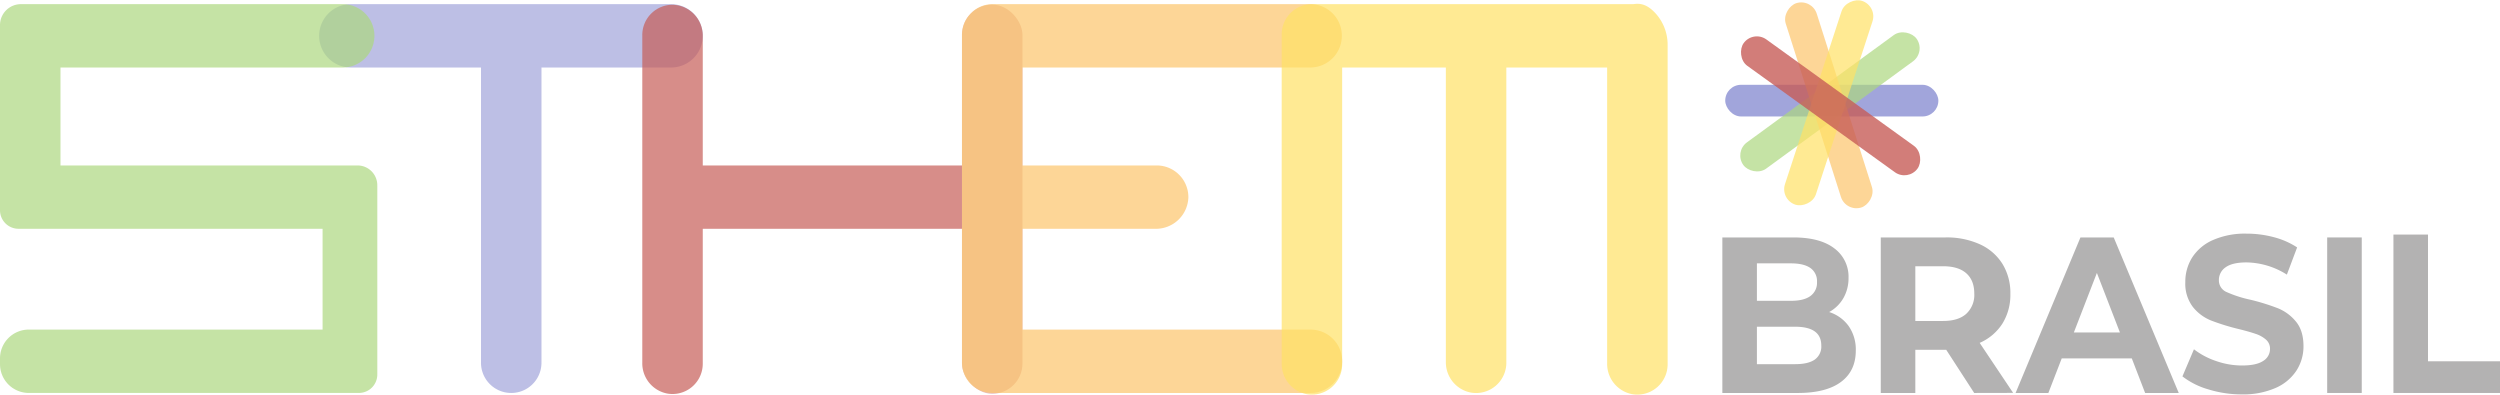 <svg xmlns="http://www.w3.org/2000/svg" viewBox="0 0 868 137.01"><defs><style>.cls-1,.cls-6{fill:#a1a5db;}.cls-2{fill:#add880;}.cls-2,.cls-3,.cls-4,.cls-6,.cls-9{opacity:0.7;}.cls-3{fill:#fcc56b;}.cls-4{fill:#ffe266;}.cls-5,.cls-7,.cls-9{fill:#c65d58;}.cls-5{opacity:0.8;}.cls-7{opacity:0.4;}.cls-8{fill:#b3b2b2;}</style></defs><g id="Layer_2" data-name="Layer 2"><g id="Layer_1-2" data-name="Layer 1"><rect class="cls-1" x="599" y="29.44" width="74" height="11" rx="5.5"/><rect class="cls-2" x="598.11" y="29.67" width="74.44" height="11.3" rx="5.65" transform="translate(101.51 381.63) rotate(-36.15)"/><rect class="cls-3" x="597.77" y="30.9" width="74.44" height="11.3" rx="5.65" transform="translate(792.78 652.72) rotate(-107.66)"/><rect class="cls-4" x="597.66" y="30.01" width="74.44" height="11.3" rx="5.65" transform="translate(403.59 627.99) rotate(-71.88)"/><rect class="cls-5" x="598.33" y="31.12" width="74.44" height="11.3" rx="5.65" transform="translate(1129.62 438.25) rotate(-144.21)"/><path class="cls-6" d="M233,1.44H121.81a11,11,0,0,0,0,22H167v102.5a10.5,10.5,0,0,0,21,0V23.44h45a11,11,0,0,0,0-22Z"/><rect class="cls-7" x="334" y="1.61" width="21" height="135.11" rx="10.5"/><path class="cls-3" d="M455.06,114.44H355v-35h46.2a11.27,11.27,0,0,0,11.4-10.83,11,11,0,0,0-11-11.17H355v-34h99.94a11,11,0,0,0,10.95-11v-.11A10.94,10.94,0,0,0,454.94,1.44H344.61a10.42,10.42,0,0,0-7.48,3.15A10.54,10.54,0,0,0,334,12.1V125.88a10.53,10.53,0,0,0,10.5,10.56H455.06a10.94,10.94,0,0,0,10.94-11v-.11A10.94,10.94,0,0,0,455.06,114.44Z"/><path class="cls-4" d="M574.82,4.65c-3.11-3.39-5.51-3.53-7.77-3.21H455.5A10.5,10.5,0,0,0,445,11.94V126.21a10.69,10.69,0,0,0,8.77,10.66A10.52,10.52,0,0,0,466,126.46v-103h36v102.2a10.69,10.69,0,0,0,8.78,10.66A10.51,10.51,0,0,0,523,125.94V23.44h35V126.21a10.69,10.69,0,0,0,8.77,10.66A10.52,10.52,0,0,0,579,126.46V15.64A16.17,16.17,0,0,0,574.82,4.65Z"/><path class="cls-8" d="M641.88,113.25a14.21,14.21,0,0,1,2.45,8.45q0,7.1-5.16,10.92t-15,3.82H598v-54h24.68q9.24,0,14.18,3.78a12.22,12.22,0,0,1,4.95,10.26,13.87,13.87,0,0,1-1.77,7,12.85,12.85,0,0,1-4.95,4.86A13.34,13.34,0,0,1,641.88,113.25ZM610,91.44v13h11.87q4.43,0,6.7-1.66a5.62,5.62,0,0,0,2.29-4.88,5.53,5.53,0,0,0-2.29-4.85q-2.28-1.6-6.7-1.61Zm20.07,33.42a5.53,5.53,0,0,0,2.28-4.89q0-6.52-9.06-6.53H610v13h13.29C626.28,126.44,628.55,125.91,630.07,124.86Z"/><path class="cls-8" d="M685.44,136.44l-9.72-15H665v15H653v-54h22.44a27.76,27.76,0,0,1,12,2.39,17.91,17.91,0,0,1,7.81,6.79A19.24,19.24,0,0,1,698,102a18.86,18.86,0,0,1-2.78,10.38,17.79,17.79,0,0,1-7.88,6.67l11.62,17.36ZM682.7,94.89c-1.84-1.64-4.54-2.45-8.08-2.45H665v19h9.62c3.54,0,6.24-.83,8.08-2.5a8.91,8.91,0,0,0,2.77-7Q685.47,97.34,682.7,94.89Z"/><path class="cls-8" d="M740.16,124.44H715.83l-4.64,12H699.81l22.52-54h11.55l22.58,54H744.79Zm-4.12-9-8-20.68-8,20.68Z"/><path class="cls-8" d="M766.74,135.19a26.56,26.56,0,0,1-9-4.51l4-9.41a26.22,26.22,0,0,0,7.72,4.09,27.27,27.27,0,0,0,8.95,1.54q5,0,7.36-1.58a4.84,4.84,0,0,0,2.38-4.21,4.14,4.14,0,0,0-1.41-3.2,10.41,10.41,0,0,0-3.6-2q-2.21-.77-6-1.7a76.22,76.22,0,0,1-9.45-2.93,15.41,15.41,0,0,1-6.32-4.7,13.32,13.32,0,0,1-2.63-8.64,15.78,15.78,0,0,1,2.38-8.53,16.28,16.28,0,0,1,7.18-6.05,27.67,27.67,0,0,1,11.73-2.24,36.57,36.57,0,0,1,9.45,1.23,27.2,27.2,0,0,1,8.08,3.55L794,95.35a26.82,26.82,0,0,0-14-4.24c-3.28,0-5.69.56-7.26,1.69a5.3,5.3,0,0,0-2.34,4.48,4.38,4.38,0,0,0,2.7,4.13,41,41,0,0,0,8.27,2.66,76.22,76.22,0,0,1,9.45,2.93,15.65,15.65,0,0,1,6.31,4.63q2.64,3.16,2.64,8.56a15.46,15.46,0,0,1-2.42,8.44,16.44,16.44,0,0,1-7.25,6.06,27.94,27.94,0,0,1-11.76,2.24A38.79,38.79,0,0,1,766.74,135.19Z"/><path class="cls-8" d="M808,82.44h12v54H808Z"/><path class="cls-8" d="M831,81.44h12v44h25v11H831Z"/><path class="cls-9" d="M334,57.44H244V12.54A10.75,10.75,0,0,0,233.67,1.66,10.5,10.5,0,0,0,223,12.16V126a10.68,10.68,0,0,0,8.78,10.66A10.51,10.51,0,0,0,244,126.27V79.44h90Z"/><path class="cls-2" d="M124.11,57.44H21v-34h98a11,11,0,0,0,11-11h0a11,11,0,0,0-11-11H7.28A7.27,7.27,0,0,0,0,8.71V73a6.43,6.43,0,0,0,6.43,6.43H112v35H10a10,10,0,0,0-10,10v2a10,10,0,0,0,10,10H124.61a6.39,6.39,0,0,0,6.39-6.39V64.33A6.88,6.88,0,0,0,124.11,57.44Z"/></g></g></svg>